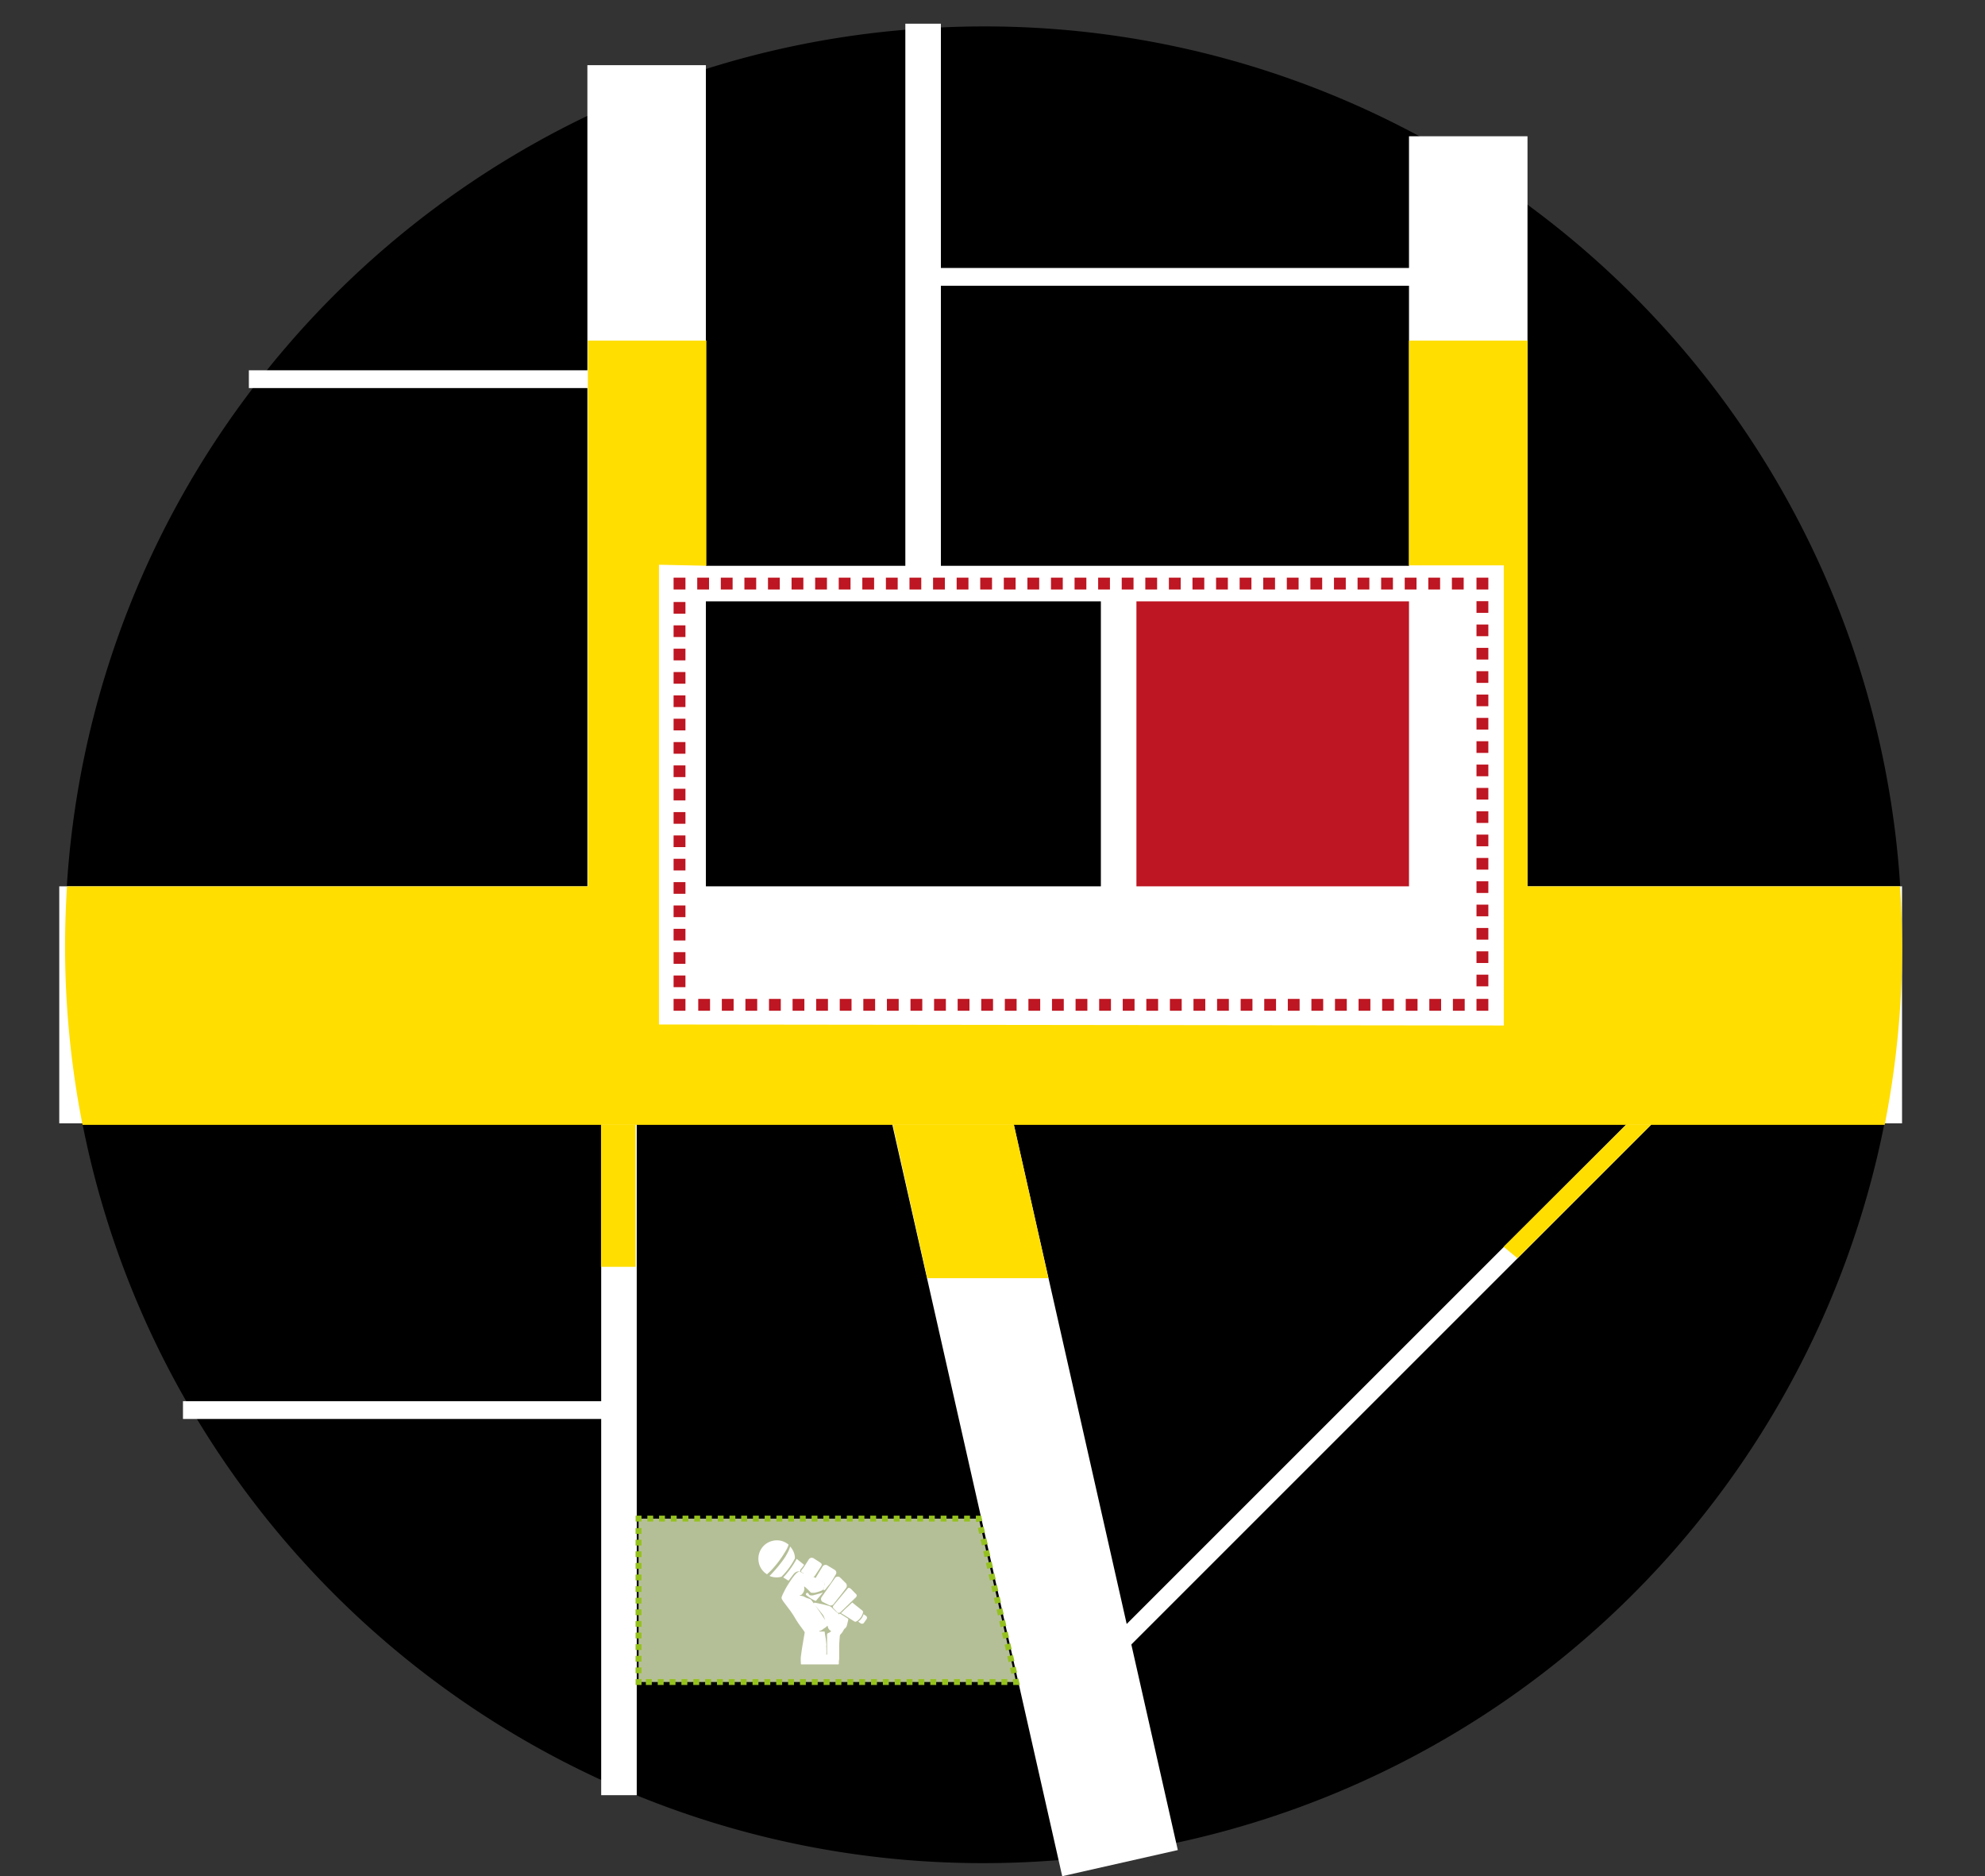 <svg xmlns="http://www.w3.org/2000/svg" viewBox="0 0 335 316.68">
    <rect x="0" y="0" width="335" height="316.68" fill="#333333" stroke="none"/>
    <defs>
        <style>.cls-1{fill:#be1622;}.cls-2,.cls-3,.cls-4,.cls-5,.cls-7,.cls-8,.cls-9{fill:none;stroke-miterlimit:10;}.cls-2,.cls-3,.cls-4,.cls-5{stroke:#fff;}.cls-2{stroke-width:6px;}.cls-3{stroke-width:40px;}.cls-4{stroke-width:20px;}.cls-5{stroke-width:3px;}.cls-6{fill:#ffde00;}.cls-7,.cls-8,.cls-9{stroke:#be1622;stroke-width:2px;}.cls-8{stroke-dasharray:1.99 1.99;}.cls-9{stroke-dasharray:1.97 1.97;}.cls-10{fill:#b5bf97;}.cls-11,.cls-12,.cls-13,.cls-14,.cls-15{stroke:#95c11f;}.cls-12{stroke-dasharray:0.99 0.99;}.cls-13{stroke-dasharray:1.01 1.01;}.cls-14{stroke-dasharray:1 1;}.cls-15{stroke-dasharray:0.98 0.98;}.cls-16{fill:#fff};</style>
    </defs>
    <title>Spacedivison</title>
    <g id="divided_MAp" data-name="divided MAp">
        <path d="M1059.24,478.75V460.12a154.27,154.27,0,0,0-82.32-23.65c-3.25,0-6.48.11-9.68.31v42Z" transform="translate(-810.93 -432.01)"/>
        <path d="M1059.24,530.52v71.1h72.35c.22-3.35.34-6.73.34-10.14a154.9,154.9,0,0,0-72.69-131.36v70.4Z" transform="translate(-810.93 -432.01)"/>
        <polygon points="156.31 98.51 109.64 98.51 109.64 169.61 156.78 169.61 156.64 168.97 156.78 169.61 189.31 169.61 189.31 98.51 156.31 98.51"/>
        <rect class="cls-1" x="189.31" y="98.51" width="59" height="71.1"/>
        <path d="M920.57,530.52h46.67V436.78A154.25,154.25,0,0,0,920.57,447v83.49Z" transform="translate(-810.93 -432.01)"/>
        <polygon points="248.31 98.51 248.31 46.74 156.31 46.74 156.31 98.51 189.31 98.51 248.31 98.51"/>
        <path d="M920.57,601.62H915.9V670h0v64a154.5,154.5,0,0,0,61,12.48,156.23,156.23,0,0,0,23.15-1.72L967.71,601.62Z" transform="translate(-810.93 -432.01)"/>
        <path d="M843.26,670a155.61,155.61,0,0,0,72.64,64V670Z" transform="translate(-810.93 -432.01)"/>
        <path d="M1131.59,601.62h-23.37l-114.6,114.6,114.6-114.6H967.71l32.36,143.15A155.06,155.06,0,0,0,1131.59,601.62Z" transform="translate(-810.93 -432.01)"/>
        <path d="M915.9,600.65v1h4.67V496H854.78a154.34,154.34,0,0,0-32.87,95.46c0,3.41.12,6.79.34,10.14H915.9Z" transform="translate(-810.93 -432.01)"/>
        <path d="M920.57,447a155.43,155.43,0,0,0-65.79,49h65.79Z" transform="translate(-810.93 -432.01)"/>
        <path d="M915.9,601.62H822.24a154.08,154.08,0,0,0,21,68.4H915.9Z" transform="translate(-810.93 -432.01)"/>
    </g>
    <g id="Pattern">
        <line class="cls-2" x1="188.79" y1="95.83" x2="188.79" y2="150.62"/>
        <line class="cls-3" x1="10" y1="169.6" x2="321" y2="169.6"/>
        <line class="cls-4" x1="109.13" y1="11" x2="109.13" y2="150.62"/>
        <line class="cls-4" x1="247.79" y1="23" x2="247.79" y2="150.62"/>
        <line class="cls-5" x1="278.79" y1="187.58" x2="188.71" y2="277.66"/>
        <line class="cls-2" x1="104.46" y1="188.58" x2="104.46" y2="303"/>
        <line class="cls-2" x1="155.79" y1="4" x2="155.79" y2="98.5"/>
        <line class="cls-4" x1="159.34" y1="183.18" x2="189.02" y2="314.47"/>
        <line class="cls-2" x1="117.79" y1="98.5" x2="238.79" y2="98.5"/>
        <line class="cls-5" x1="157.46" y1="46.73" x2="238.79" y2="46.73"/>
        <line class="cls-5" x1="42" y1="64" x2="100.29" y2="64"/>
        <line class="cls-5" x1="30.88" y1="238" x2="102.21" y2="238"/>
    </g>
    
    <g id="Yellow_Zone" data-name="Yellow Zone">
        <rect class="cls-6" x="101.43" y="189.86" width="5.83" height="23.96"/>
        <polygon class="cls-6" points="150.68 189.86 171.12 189.86 176.93 215.74 156.49 215.74 150.68 189.86"/>
        <polygon class="cls-6" points="274.41 189.86 253.76 210.44 256.1 212.37 278.63 189.86 274.41 189.86"/>
        <path class="cls-6" d="M930.11,528.92" transform="translate(-810.93 -432.01)"/>
        <path class="cls-6" d="M1131.59,581.62h-62.87V489.5h-20v37.94h16V605.1l-142.58-.17v-77.6l8,.17v-38h-20v92.12H822.24c-.21,3.33-.33,6.69-.33,10.07a155.74,155.74,0,0,0,2.95,30.18H1129a155.74,155.74,0,0,0,2.95-30.18C1131.93,588.31,1131.81,585,1131.59,581.62Z" transform="translate(-810.93 -432.01)"/>
    </g>
    
    <g id="REd_Zone" data-name="REd Zone">
        <polyline class="cls-7" points="250.18 168.6 250.18 169.6 249.18 169.6"/>
        <line class="cls-8" x1="247.19" y1="169.6" x2="116.68" y2="169.6"/>
        <polyline class="cls-7" points="115.68 169.6 114.68 169.6 114.68 168.6"/>
        <line class="cls-9" x1="114.68" y1="166.62" x2="114.68" y2="100.49"/>
        <polyline class="cls-7" points="114.68 99.5 114.68 98.5 115.68 98.5"/>
        <line class="cls-8" x1="117.67" y1="98.5" x2="248.19" y2="98.5"/>
        <polyline class="cls-7" points="249.18 98.5 250.18 98.5 250.18 99.5"/>
        <line class="cls-9" x1="250.18" y1="101.47" x2="250.18" y2="167.61"/>
    </g>
    
    <g id="free_speech" data-name="free speech">
        <polygon class="cls-10" points="107.77 256.32 165.19 256.32 171.49 283.9 107.77 283.9 107.77 256.32"/>
        <polyline class="cls-11" points="107.77 256.82 107.77 256.32 108.27 256.32"/>
        <line class="cls-12" x1="109.25" y1="256.32" x2="164.19" y2="256.32"/>
        <polyline class="cls-11" points="164.69 256.32 165.19 256.32 165.3 256.81"/>
        <line class="cls-13" x1="165.52" y1="257.79" x2="171.27" y2="282.92"/>
        <polyline class="cls-11" points="171.38 283.42 171.49 283.9 170.99 283.9"/>
        <line class="cls-14" x1="170" y1="283.9" x2="108.76" y2="283.9"/>
        <polyline class="cls-11" points="108.27 283.9 107.77 283.9 107.77 283.4"/>
        <line class="cls-15" x1="107.76" y1="282.42" x2="107.76" y2="257.31"/>
        <path class="cls-16" d="M949.17,707.32a.13.13,0,0,0,.14.07h.49l.2,0c.08,0,.1,0,.12.11v0a4.61,4.61,0,0,0,.1.69,12.45,12.45,0,0,1,.17,1.36,1.64,1.64,0,0,1,0,.19.89.89,0,0,0,0,.35.82.82,0,0,1,0,.2,7.84,7.84,0,0,1,0,.92.12.12,0,0,0,.05.12.2.2,0,0,0,.07-.18q0-.27,0-.55c0-.18,0-.37,0-.55q0-.93,0-1.85a3,3,0,0,1,0-.3.33.33,0,0,1,.24-.28.52.52,0,0,0,.22-.1l.17-.13c.05,0,.05-.08,0-.12l0,0a1,1,0,0,1-.5-.67c0-.05,0-.1-.06-.16l-.14-.34c-.15-.4-.31-.8-.46-1.2a1.48,1.48,0,0,0-.26-.44l-1.31-1.61-.11-.15a.26.26,0,0,1,0-.09c0-.05,0-.08.06-.08h.13c.6.11,1.2.23,1.79.39l.52.14a1.28,1.28,0,0,1,.59.36c.25.25.51.48.77.72l.09.06a.45.45,0,0,1,.18.18l0,.06a.08.08,0,0,0,.13,0l.09-.09c.48.28.95.59,1.43.89l0,.2c-.07.3-.14.6-.22.9a.92.92,0,0,1-.3.49,1.36,1.36,0,0,0-.31.4,2.11,2.11,0,0,1-.4.56l-.07.08a.48.48,0,0,0-.12.29c-.05.63-.11,1.26-.1,1.9,0,.28,0,.57,0,.85s0,.67,0,1a3.81,3.81,0,0,1-.06.51c0,.13,0,.26,0,.39s0,0,0,0,0,.13-.14.13h-1l-5.1,0c-.12,0-.14,0-.17-.13a1.15,1.15,0,0,1,0-.2,5.24,5.24,0,0,1,0-1c.07-.49.13-1,.21-1.48s.17-1,.26-1.56l.16-.92a.23.23,0,0,0,0-.16c-.06-.1-.12-.2-.18-.29-.26-.36-.53-.71-.78-1.07s-.41-.61-.6-.93a17.07,17.07,0,0,0-1-1.52l-1-1.32a5.12,5.12,0,0,1-.27-.44.51.51,0,0,1,0-.47,8.8,8.8,0,0,1,.4-.86,14.35,14.35,0,0,1,1-1.69,11,11,0,0,1,.78-1.07l.25-.26a1.14,1.14,0,0,1,.39-.25.31.31,0,0,1,.2,0,1.25,1.25,0,0,1,.46.19l.18.11,0-.09.07,0q1,.37,1.95.8l1.2.56.24.14a.15.15,0,0,1,.08.14,2.25,2.25,0,0,1-.17,1,.52.52,0,0,1-.29.29,6.09,6.09,0,0,1-1.21.38,2.33,2.33,0,0,1-.54,0,.21.21,0,0,1-.15-.07,10.12,10.12,0,0,0-.83-.81l-.25-.19a.62.62,0,0,0,0,.13.38.38,0,0,0,0,.12.6.6,0,0,1,0,.37,1.46,1.46,0,0,1-.42.75.3.3,0,0,1-.16.08l-.16,0a.13.13,0,0,0,.11.11l.25.06a1.12,1.12,0,0,1,.47.17,2,2,0,0,0,.5.21l.4.14a.43.43,0,0,1,.19.15c.14.18.28.35.41.54.77,1.06,1.51,2.15,2.2,3.26l.18.31a.14.14,0,0,1,0,.18l-.17.18a3.16,3.16,0,0,1-.59.42A1.42,1.42,0,0,1,949.17,707.32Z" transform="translate(-810.93 -432.01)"/>
        <path class="cls-16" d="M940.37,697.73l-.29-.21a3,3,0,0,1-1.13-2,3.09,3.09,0,0,1,2.43-3.45,3,3,0,0,1,2.46.52c.22.16.19.1.11.34a5.73,5.73,0,0,1-.51,1,17.89,17.89,0,0,1-2.37,3.14c-.19.2-.41.39-.61.58Z" transform="translate(-810.93 -432.01)"/>
        <path class="cls-16" d="M953.84,699.68a.61.61,0,0,1-.15.4L953,701c-.46.58-.92,1.16-1.38,1.75a.62.62,0,0,1-.84.14,1.9,1.9,0,0,0-.26-.13l-.72-.35a.52.52,0,0,1-.3-.42.58.58,0,0,1,.11-.44l2.21-3.16a.59.59,0,0,1,.4-.26.55.55,0,0,1,.5.15l.83.82.14.14A.59.59,0,0,1,953.84,699.68Z" transform="translate(-810.93 -432.01)"/>
        <path class="cls-16" d="M940.81,698l.08-.08a22.29,22.29,0,0,0,2.09-2.45,10,10,0,0,0,1-1.63,4.29,4.29,0,0,0,.28-.74l0-.07.05.05a3.06,3.06,0,0,1,.76,1.6c0,.06,0,.12,0,.18a.32.32,0,0,1,0,.21,12.44,12.44,0,0,1-1.2,1.88,12.72,12.72,0,0,1-1,1.13.26.26,0,0,1-.13.08,3.09,3.09,0,0,1-1.89-.13Z" transform="translate(-810.93 -432.01)"/>
        <path class="cls-16" d="M955.51,701.32a.4.4,0,0,1-.13.29l-.65.63-1.92,1.85a.46.46,0,0,1-.28.15.33.33,0,0,1-.29-.1l-.64-.66a.35.35,0,0,1,0-.49l.44-.53,1.94-2.33a.24.24,0,0,1,.3-.09.71.71,0,0,1,.29.18l.84.86A.3.3,0,0,1,955.51,701.32Z" transform="translate(-810.93 -432.01)"/>
        <path class="cls-16" d="M952.07,697.42a.56.56,0,0,1-.08.31c-.29.48-.57,1-.87,1.44a3.21,3.21,0,0,1-.29.35l-.24.29-.35.45a1,1,0,0,1-.18.16c-.06,0-.09,0-.12,0a.57.57,0,0,1,0-.34c0-.19.08-.38.12-.58s0-.13,0-.19a.21.21,0,0,0-.08-.21,1.84,1.84,0,0,0-.25-.16l-.29-.13-.62-.26-.06,0a.2.2,0,0,1-.11-.31l.07-.13.91-1.49.11-.18a.59.59,0,0,1,.83-.21l1,.61.22.13A.58.58,0,0,1,952.07,697.42Z" transform="translate(-810.93 -432.01)"/>
        <path class="cls-16" d="M947.92,694.94a.62.62,0,0,1,.32.09l1.09.7a1.16,1.16,0,0,1,.2.17.27.27,0,0,1,.05.33,1.48,1.48,0,0,1-.09.17l-1,1.52a.92.92,0,0,1-.14.17.4.4,0,0,1-.47.08l-1.25-.55a3.46,3.46,0,0,1-.41-.25l-.07-.07a.14.14,0,0,1,0-.17,1,1,0,0,1,.12-.19,4.25,4.25,0,0,0,.44-.6l.71-1.11A.6.6,0,0,1,947.92,694.94Z" transform="translate(-810.93 -432.01)"/>
        <path class="cls-16" d="M952.84,704.3a6.65,6.65,0,0,0,.61-.6l1-.92.31-.29.44.35,1.25,1a.32.32,0,0,1,.12.34,1.81,1.81,0,0,1-.11.36,2.57,2.57,0,0,1-.77,1,1.51,1.51,0,0,1-.26.15.28.28,0,0,1-.3,0l-1.59-1-.58-.35Z" transform="translate(-810.93 -432.01)"/>
        <path class="cls-16" d="M945.38,695.12l1.25,1a2.59,2.59,0,0,1-.41.57l-.11.13a.5.5,0,0,0-.11.5l-.06,0a.69.69,0,0,0-.61,0,1.39,1.39,0,0,0-.51.42l-.76,1-.05.07-.9-.55A14.32,14.32,0,0,0,945.38,695.12Z" transform="translate(-810.93 -432.01)"/>
        <path class="cls-16" d="M949.72,700.78a.11.11,0,0,1,0,.14l-.16.19-.7.82-.15.19c-.08.1-.11.1-.22.06a5.09,5.09,0,0,1-.84-.46l-.58-.41a.28.28,0,0,1-.13-.21.23.23,0,0,1,.41-.15l.11.18a.28.28,0,0,0,.24.15,1.29,1.29,0,0,0,.45,0l1.5-.41Z" transform="translate(-810.93 -432.01)"/>
        <path class="cls-16" d="M955.77,705.72a2.38,2.38,0,0,0,.9-1.26c.15.1.3.2.44.31a.38.38,0,0,1,.07.51l-.17.24-.25.36a.41.41,0,0,1-.6.11l-.34-.23Z" transform="translate(-810.93 -432.01)"/>
    </g>
</svg>